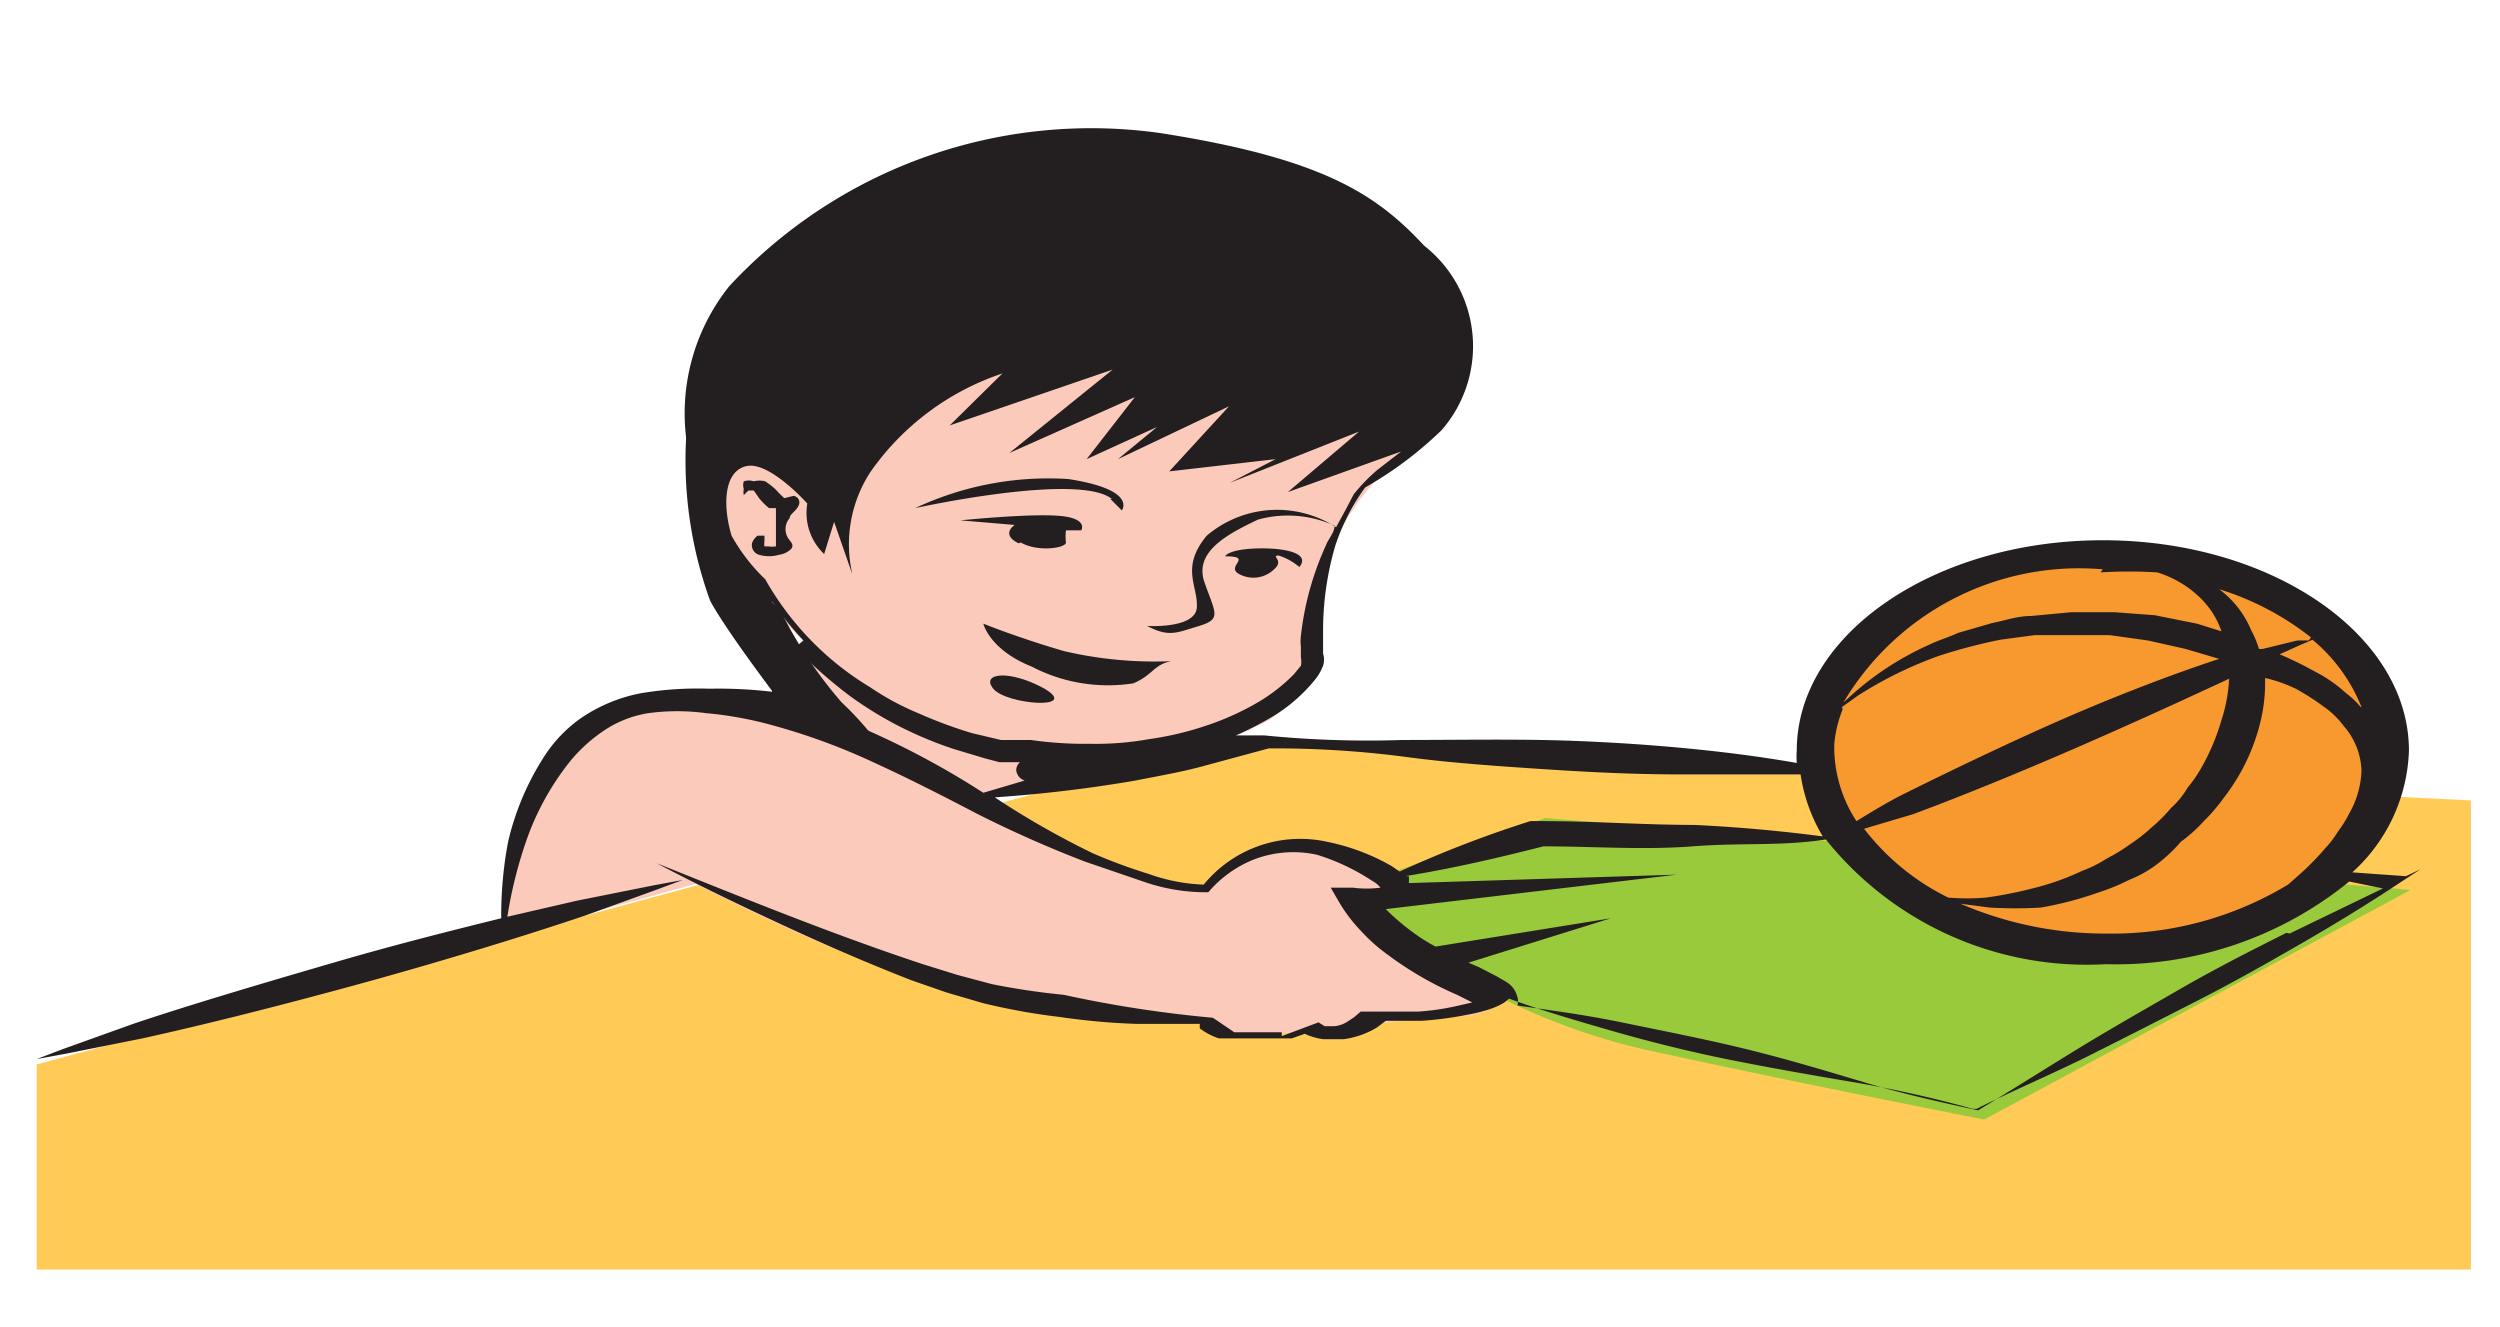 <svg id="Capa_1" data-name="Capa 1" xmlns="http://www.w3.org/2000/svg" viewBox="0 0 32.67 17.34"><defs><style>.cls-1{fill:#ffcb56;}.cls-2{fill:#98ca3c;}.cls-3{fill:#f8992f;}.cls-4{fill:#fbcabb;}.cls-5{fill:#231f20;}</style></defs><title>9-18meses</title><polygon class="cls-1" points="32.29 16.59 32.29 10.46 16.11 9.67 0.48 13.91 0.48 16.59 32.29 16.59"/><path class="cls-2" d="M18.16,12.12a8.47,8.47,0,0,0,3.31,1.59c2,.44,4.46.92,4.46.92l5.57-3L24,11l-3.81-.31L16.51,12Z"/><path class="cls-3" d="M23.91,8.9c-.55.77,0,2.34,1.31,3s4.1.51,5.15-.55a2.09,2.09,0,0,0,.39-2.82C30.27,7.87,26,6,23.91,8.9"/><path class="cls-4" d="M6.55,12.25A9.51,9.51,0,0,1,7.2,10a1.87,1.87,0,0,1,1.6-.82c.46,0,1.41.1,1.41.1l.32-.87S9.42,7.33,9.36,6.73A3.68,3.68,0,0,1,10.18,5s7-1,7.64-.53.81.65.78.73-.15.67-.15.67a3,3,0,0,0-1.22,1.89c-.11,1.13-.38,1.52-.72,1.69s-.85.38-.85.38L13.78,10l-.17.16.09.14-1.12.14a13.6,13.6,0,0,0,2.84,1.16l.35,0a2.25,2.25,0,0,1,1.08-.6,2.81,2.81,0,0,1,1.17.37l.27.27-.53.13s1.48,1.05,1.63,1.19.19.27-.26.32a7.42,7.42,0,0,0-1.27.13,1.83,1.83,0,0,1-.92.1,6.93,6.93,0,0,0-.77,0c-.15,0-.74-.22-.74-.22a19.46,19.46,0,0,1-3.34-.44,23.19,23.19,0,0,1-3-1.3Z"/><path class="cls-5" d="M14.51,6.52l.15.15s.21-.27-.7-.41a4.09,4.09,0,0,0-2,.38s2.13-.47,2.57-.12"/><path class="cls-5" d="M13.34,7.09c.23.13.59.07.59,0a.63.63,0,0,1,0-.16l.2,0s.1-.16-.3-.19-1.28.06-1.28.06l.71.06s-.19.12.05.24"/><path class="cls-5" d="M16.19,7.5a.39.39,0,0,0,.47-.07c.12-.11-.06-.17.05-.17a.77.77,0,0,1,.27.15c.17-.21-.3-.26-.62-.24s-.35.1-.35.1c.38,0,0,.13.18.23"/><path class="cls-5" d="M12.85,8.15s.08.34.63.56a2.16,2.16,0,0,0,1.33.22c.26-.11.27-.25.5-.29a5.2,5.2,0,0,1-1.4-.13c-.59-.17-1.06-.36-1.06-.36"/><path class="cls-5" d="M13.65,9c-.45-.25-.84-.21-.67,0s1.14.28.67,0"/><path class="cls-5" d="M11.14,7.48v0Z"/><path class="cls-5" d="M10.25,6.51a1.14,1.14,0,0,1-.11-.11A1,1,0,0,0,10,6.29a.3.3,0,0,0-.15,0,.2.2,0,0,0-.13,0,.16.16,0,0,0,0,.1.17.17,0,0,0,0,.08h0l.06-.06.07,0s0,0,0,0l.07.1a.8.8,0,0,0,.13.13l.09,0s0,0,0,0,0,.1,0,.16,0,.22,0,.34,0,0,0,0,0,0,0,0a.33.33,0,0,1-.1,0l-.05,0a.2.2,0,0,1,0-.07V7h0l-.09,0a.22.22,0,0,0-.07.09.13.13,0,0,0,.09.16.46.46,0,0,0,.26,0,.28.28,0,0,0,.14-.06c.08-.06,0-.12,0-.13a.22.22,0,0,1,0-.29c0-.05.07-.08.11-.15s0-.13-.06-.14Z"/><path class="cls-5" d="M29.88,12.19h0c-.48.24-.95.48-1.4.74s-.91.52-1.35.79-.85.53-1.28.79c-.51-.11-1-.22-1.5-.37s-1-.3-1.53-.43-1.05-.23-1.58-.34-.93-.16-1.41-.23a.2.2,0,0,0,0-.11c-.05-.18-.18-.21-.25-.26l-.25-.13-.14-.06L21.05,12l-2.29.37a2.26,2.26,0,0,1-.26-.16,3.17,3.17,0,0,1-.34-.28l-.05-.05,3.8-.45-3.5.11a.36.36,0,0,0,0-.09l-.05,0c.62-.1,1.22-.24,1.81-.39.65,0,1.3.05,1.95,0s1.16,0,1.74-.09a4.37,4.37,0,0,0,3.66,1.63,4.83,4.83,0,0,0,3.18-1.08l.44.09-1.22.59M17.34,11h0a1.63,1.63,0,0,0-1.61.56,2.35,2.35,0,0,1-.72-.14,6.93,6.93,0,0,1-.73-.27A11,11,0,0,1,13,10.42h0a18.14,18.14,0,0,0,1.84-.22c.3-.06.6-.11.89-.19l.85-.23a13.19,13.19,0,0,1,1.78.11c.59.08,1.19.12,1.79.16s1.2.07,1.8.07,1.05,0,1.58,0a2.19,2.19,0,0,0,.29.81q-.84-.11-1.68-.15c-.66,0-1.32-.05-2-.05H20l0,0a14.73,14.73,0,0,0-1.71.66l-.1-.07A2.8,2.8,0,0,0,17.34,11Zm-7-1.79h0a.66.66,0,0,0,.23-.24.43.43,0,0,0,0-.33,6,6,0,0,0,.53.45,4.81,4.81,0,0,0,.63.39,5,5,0,0,0,.74.31l.4.12.19.05.22,0h.05a.14.14,0,0,0-.05.1s0,.1.11.14l0,0-.54.16,0,0A11,11,0,0,0,10.37,9.17Zm3.77.86h0l-.31.08,0,0s0,0,0,0Zm3.47-3.4h0l-.12.22A1.42,1.42,0,0,0,15.77,7c-.35.42-.11.66-.13.94s-.65.24-.65.24c.29.15.38.09.68,0s.21-.17.07-.57.3-.63.7-.82a1.47,1.47,0,0,1,1,.08c0,.09-.08.17-.11.25A3.87,3.87,0,0,0,17,8.31a.61.61,0,0,0,0,.14v.14a.28.28,0,0,1,0,.11l-.09.11a2.29,2.29,0,0,1-.51.39,3.57,3.57,0,0,1-.66.29,4.1,4.1,0,0,1-.73.17,3.9,3.9,0,0,1-.76.06,5,5,0,0,1-.78-.05l-.19,0-.2,0-.38-.09a5.89,5.89,0,0,1-.7-.26,3.46,3.46,0,0,1-.63-.34,3.84,3.84,0,0,1-.56-.41,3.87,3.87,0,0,1-.81-1h0A2.39,2.39,0,0,1,9.56,7c-.12-.4-.1-.85.2-.91s.79.49.79.49a.74.74,0,0,0,.22.66l.13-.42.24.69a1.73,1.73,0,0,1,.24-1.35A3.43,3.43,0,0,1,13.1,4.88l-.69.68,2.13-.73L13.19,5.92l1.64-.73L14.2,6l.92-.42L14.61,6l1.45-.69-.78.85L16.67,6l-.6.31,1.69-.67-.93.79,1.48-.53L18,6.14a2.33,2.33,0,0,0-.31.32v0h0Zm9.87.81h0a6,6,0,0,1,.74,0,1.39,1.39,0,0,1,.56.33,1.1,1.1,0,0,1,.28.44,0,0,0,0,1,0,0l-.32-.1-.55-.11L27.63,8h-.56l-.53.05c-.18,0-.34.06-.5.09l-.45.13c-.13.06-.27.1-.39.16a3.9,3.9,0,0,0-1,.65l-.11.1A3.58,3.58,0,0,1,27.48,7.44Zm2.72.89h0l-.15,0-.45.11-.05,0h0a1.22,1.22,0,0,0-.1-.24A1.27,1.27,0,0,0,29,7.7l0,0A3.7,3.7,0,0,1,30.2,8.33ZM26,11.86h0a5.73,5.73,0,0,0,.67,0,4.5,4.5,0,0,0,.76-.2,2.66,2.66,0,0,0,.39-.16,1.58,1.58,0,0,0,.36-.2A2.08,2.08,0,0,0,28.5,11a1.93,1.93,0,0,0,.3-.27,2.26,2.26,0,0,0,.25-.29,2.82,2.82,0,0,0,.21-.31,2.63,2.63,0,0,0,.27-.66,2.16,2.16,0,0,0,.07-.61A1.9,1.9,0,0,1,30,9a3.17,3.17,0,0,1,.36.23,1.12,1.12,0,0,1,.27.26.93.93,0,0,1,.23.58,1.21,1.21,0,0,1-.16.56,1.58,1.58,0,0,1-.15.24,1.16,1.16,0,0,1-.16.21,3.4,3.4,0,0,1-.32.33l-.17.15a4.45,4.45,0,0,1-2.37.64,4.78,4.78,0,0,1-1.91-.39Zm-1-1.22h0c.62-.23,1.43-.56,2.23-.91s1.36-.61,1.9-.86a2.05,2.05,0,0,1-.1.54,2.83,2.83,0,0,1-.25.6,1.73,1.73,0,0,1-.19.28,1.13,1.13,0,0,1-.22.27,2,2,0,0,1-.25.25,2.09,2.09,0,0,1-.28.22,2.32,2.32,0,0,1-.31.19,1.59,1.59,0,0,1-.32.16,3.37,3.37,0,0,1-.65.23,5.44,5.44,0,0,1-.61.12,3,3,0,0,1-.49,0h0a3.12,3.12,0,0,1-1.1-.9Zm5.85-1.4h0a1.07,1.07,0,0,0-.19-.18,1.84,1.84,0,0,0-.42-.29,4.66,4.66,0,0,0-.45-.22l.29-.13.14-.06A2.21,2.21,0,0,1,30.86,9.24Zm-6.78,0h0l.21-.15a5.21,5.21,0,0,1,1.06-.52,7.11,7.11,0,0,1,.8-.21l.45-.06.48,0,.5,0,.5.07.49.11.44.13c-.61.2-1.34.48-2.05.79s-1.56.72-2.12,1c-.23.12-.42.24-.57.33a1.77,1.77,0,0,1-.29-1A1.56,1.56,0,0,1,24.08,9.27Zm7.37,2.21-.7-.05a2.24,2.24,0,0,0,.74-1.59c0-1.52-1.8-2.75-4-2.75s-4,1.23-4,2.75a1,1,0,0,0,0,.16c-.52-.09-1-.15-1.54-.2s-1.2-.09-1.8-.1-1.21,0-1.81,0a13.63,13.63,0,0,1-1.81-.06h0l-.37,0a4.25,4.25,0,0,0,.52-.27,2.12,2.12,0,0,0,.54-.49.71.71,0,0,0,.08-.15.27.27,0,0,0,0-.16c0-.12,0-.19,0-.29a3.94,3.94,0,0,1,.16-1.12,2.74,2.74,0,0,1,.39-.76,4.91,4.91,0,0,0,1-.75,1.67,1.67,0,0,0-.23-2.41c-.63-.68-1.34-1.14-3.44-1.47a6.45,6.45,0,0,0-5.64,2,2.66,2.66,0,0,0-.43,2.55c0,.43.21,1.52.21,1.52l.21-.4.16.82.19-.38.1.49.12-.48a4,4,0,0,0,.41.51,1.1,1.1,0,0,0-.12.11,1.14,1.14,0,0,0-.23.3,1.56,1.56,0,0,0-.06.15l0,.11A6,6,0,0,0,9.27,9a4.49,4.49,0,0,0-.9.06,2.08,2.08,0,0,0-.8.34,1.81,1.81,0,0,0-.48.52A3.52,3.52,0,0,0,6.64,11a5.16,5.16,0,0,0-.09,1c-.61.15-1.28.32-1.95.51-1,.29-2.09.61-2.86.87l-.92.33-.34.13.38-.07,1-.2c.82-.18,1.89-.45,2.94-.74s2.09-.61,2.86-.87l.91-.33.35-.13-.38.07-1,.2-.91.21a5.74,5.74,0,0,1,.25-1A3.51,3.51,0,0,1,7.41,10a2,2,0,0,1,.45-.43,1.44,1.44,0,0,1,.61-.25,2.8,2.8,0,0,1,.76,0,4.83,4.83,0,0,1,.76.13,8.25,8.25,0,0,1,1.42.51c.46.21.91.44,1.35.67a15.25,15.25,0,0,0,1.42.63l.76.26a2.48,2.48,0,0,0,.85.14h0l0,0a1.52,1.52,0,0,1,.6-.43,1.44,1.44,0,0,1,.82-.06,2.81,2.81,0,0,1,.72.34.35.35,0,0,1,.11.09,1.39,1.39,0,0,1-.36,0l-.29,0,.11.19a2,2,0,0,0,.28.37,2.27,2.27,0,0,0,.36.32,4.48,4.48,0,0,0,.9.52l.2.1,0,0-.22.05a3.16,3.16,0,0,1-.5.07h-.22l-.08,0s0,0,0,0h-.44l-.08.07-.09.06a.38.38,0,0,1-.17.06h-.06l-.07,0-.08-.05,0,0,0,0-.48.18s0,0,0-.05,0,0,0,0h0l-.14,0H16.3l-.11,0-.06,0h0l-.28-.19A15.72,15.72,0,0,1,13.9,13a9.23,9.23,0,0,1-.94-.14l-.45-.12-.45-.14c-1.18-.39-2.33-.86-3.48-1.32l0,0c.53.28,1.07.54,1.63.8s1.11.5,1.7.73l.46.16.48.14a8.37,8.37,0,0,0,1,.18,8.78,8.78,0,0,0,1,.09c.27,0,.55,0,.83,0a.21.21,0,0,0,0,.06.85.85,0,0,0,.25.13l.26,0h.45l.24,0,.17-.06h0a.84.84,0,0,0,.24.07h.15s0,0,.05,0h.07a1.14,1.14,0,0,0,.43-.15l.12-.09.13,0h.34a4.86,4.86,0,0,0,.6-.08,2,2,0,0,0,.31-.08.85.85,0,0,0,.17-.08l.06-.05c.44.16.89.29,1.34.42s1,.27,1.55.38,1.07.2,1.6.29a15.6,15.6,0,0,1,1.57.35h.05l0,0c.48-.24,1-.46,1.46-.69s.95-.48,1.42-.72.93-.5,1.38-.76.89-.53,1.31-.81l.23-.15Z"/><path class="cls-5" d="M10.21,8A5.62,5.62,0,0,0,11,9.18a4,4,0,0,1,.6.71l-1.32-.61s-.77-1-1-1.43A5.37,5.37,0,0,1,9,5.35C9.21,5.3,9.41,7,9.41,7a9.66,9.66,0,0,0,.8,1"/></svg>